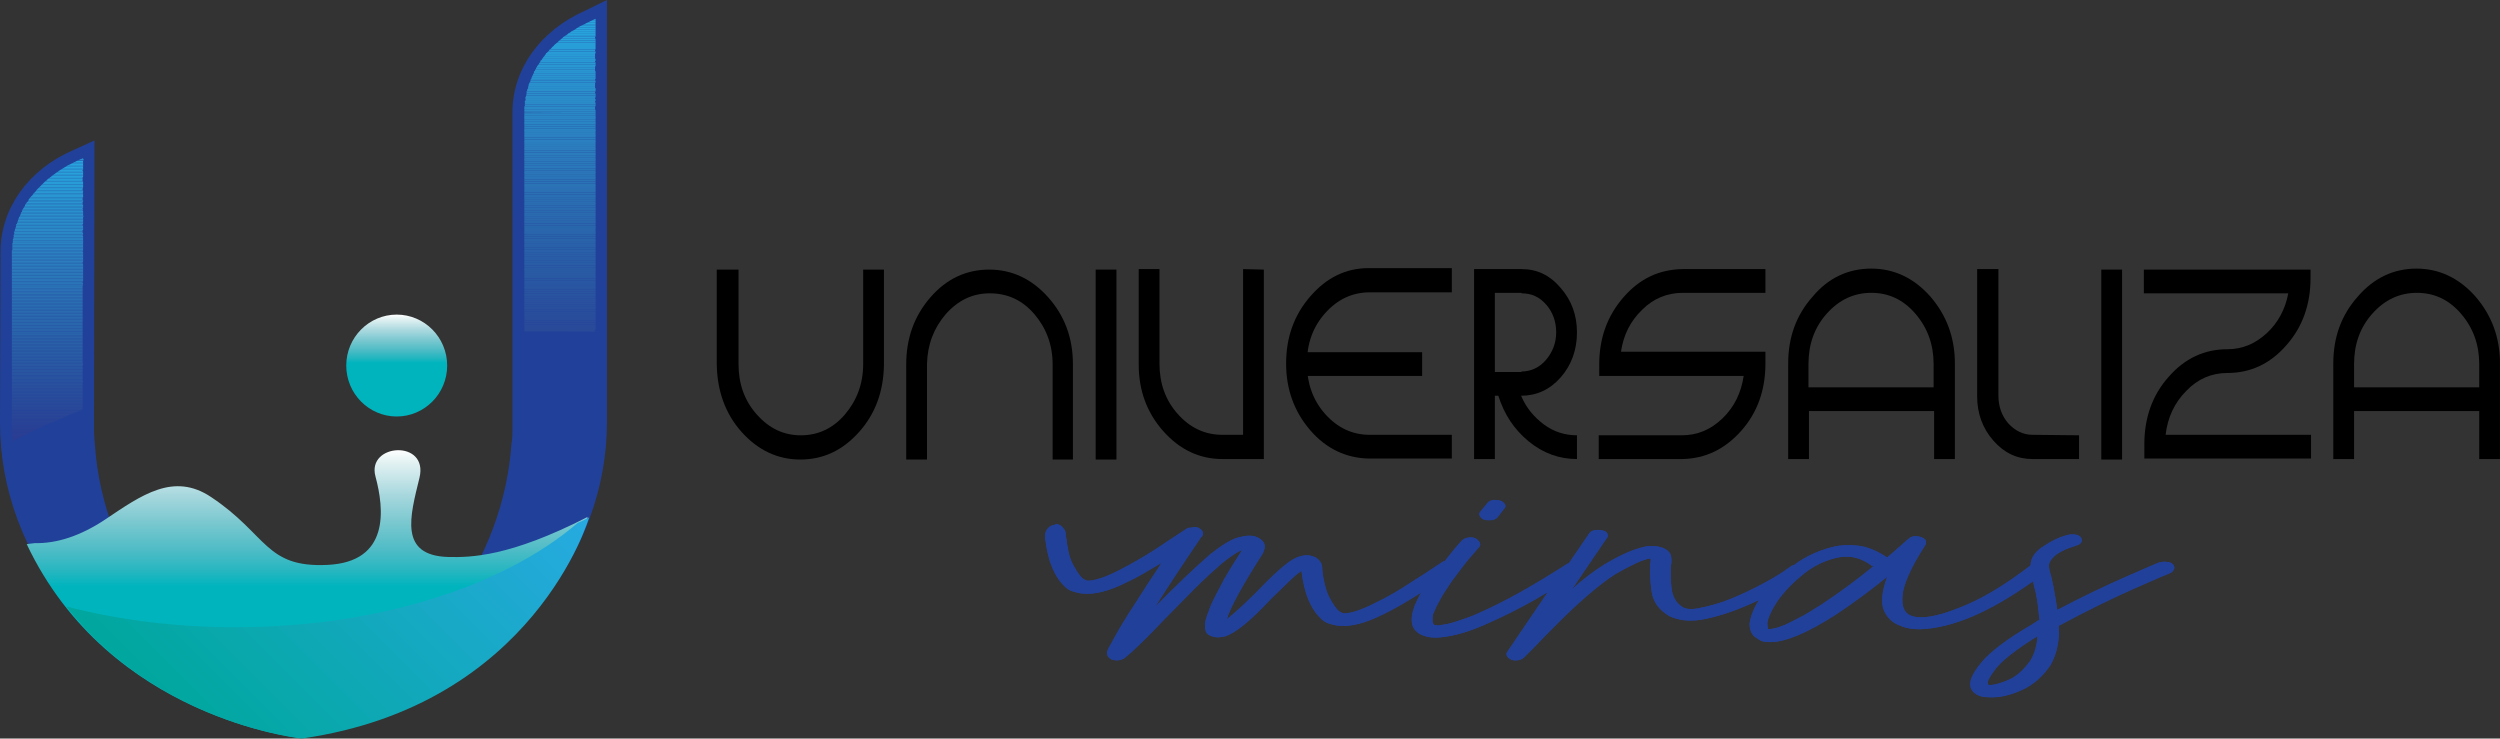 <?xml version="1.0" encoding="utf-8"?>
<!-- Generator: Adobe Illustrator 27.0.1, SVG Export Plug-In . SVG Version: 6.00 Build 0)  -->
<svg version="1.1" id="Layer_1" xmlns="http://www.w3.org/2000/svg" xmlns:xlink="http://www.w3.org/1999/xlink" x="0px" y="0px"
	 viewBox="0 0 505.4 149.3" style="enable-background:new 0 0 505.4 149.3;" xml:space="preserve">
<rect x="0" y="0" width="505.4" height="149.3" fill="#333333" stroke="none"/>
<style type="text/css">
	.st0{fill:#21409A;}
	.st1{fill:#2A3B91;}
	.st2{fill:#2A3C91;}
	.st3{fill:#2A3C92;}
	.st4{fill:#2A3D92;}
	.st5{fill:#2A3E93;}
	.st6{fill:#2A3F93;}
	.st7{fill:#2A4093;}
	.st8{fill:#294094;}
	.st9{fill:#294194;}
	.st10{fill:#294295;}
	.st11{fill:#294395;}
	.st12{fill:#294496;}
	.st13{fill:#294596;}
	.st14{fill:#294597;}
	.st15{fill:#294697;}
	.st16{fill:#294798;}
	.st17{fill:#294898;}
	.st18{fill:#294999;}
	.st19{fill:#294A99;}
	.st20{fill:#294A9A;}
	.st21{fill:#294B9A;}
	.st22{fill:#294C9B;}
	.st23{fill:#294D9B;}
	.st24{fill:#294E9C;}
	.st25{fill:#294F9C;}
	.st26{fill:#294F9D;}
	.st27{fill:#29509D;}
	.st28{fill:#29519E;}
	.st29{fill:#29529E;}
	.st30{fill:#29539F;}
	.st31{fill:#29549F;}
	.st32{fill:#2954A0;}
	.st33{fill:#2955A0;}
	.st34{fill:#2956A1;}
	.st35{fill:#2957A2;}
	.st36{fill:#2958A2;}
	.st37{fill:#2959A3;}
	.st38{fill:#295AA3;}
	.st39{fill:#295AA4;}
	.st40{fill:#295BA4;}
	.st41{fill:#295CA5;}
	.st42{fill:#295DA6;}
	.st43{fill:#295EA6;}
	.st44{fill:#295EA7;}
	.st45{fill:#295FA7;}
	.st46{fill:#2960A8;}
	.st47{fill:#2961A8;}
	.st48{fill:#2961A9;}
	.st49{fill:#2962A9;}
	.st50{fill:#2963AA;}
	.st51{fill:#2964AA;}
	.st52{fill:#2964AB;}
	.st53{fill:#2965AB;}
	.st54{fill:#2965AC;}
	.st55{fill:#2966AC;}
	.st56{fill:#2967AD;}
	.st57{fill:#2A67AD;}
	.st58{fill:#2A68AD;}
	.st59{fill:#2A68AE;}
	.st60{fill:#2A69AE;}
	.st61{fill:#2A69AF;}
	.st62{fill:#2A6AAF;}
	.st63{fill:#2A6BB0;}
	.st64{fill:#2A6CB0;}
	.st65{fill:#2A6CB1;}
	.st66{fill:#2A6DB1;}
	.st67{fill:#2A6DB2;}
	.st68{fill:#2A6EB2;}
	.st69{fill:#2A6FB3;}
	.st70{fill:#2A70B3;}
	.st71{fill:#2A70B4;}
	.st72{fill:#2A71B4;}
	.st73{fill:#2A72B5;}
	.st74{fill:#2A73B5;}
	.st75{fill:#2A73B6;}
	.st76{fill:#2A74B6;}
	.st77{fill:#2A74B7;}
	.st78{fill:#2A75B7;}
	.st79{fill:#2A76B8;}
	.st80{fill:#2A77B8;}
	.st81{fill:#2A77B9;}
	.st82{fill:#2A78B9;}
	.st83{fill:#2A78BA;}
	.st84{fill:#2B79BA;}
	.st85{fill:#2B79BB;}
	.st86{fill:#2B7ABB;}
	.st87{fill:#2B7BBB;}
	.st88{fill:#2B7BBC;}
	.st89{fill:#2B7CBC;}
	.st90{fill:#2B7CBD;}
	.st91{fill:#2B7DBD;}
	.st92{fill:#2B7EBE;}
	.st93{fill:#2B7FBF;}
	.st94{fill:#2B80BF;}
	.st95{fill:#2B80C0;}
	.st96{fill:#2B81C0;}
	.st97{fill:#2B81C1;}
	.st98{fill:#2A82C1;}
	.st99{fill:#2A83C2;}
	.st100{fill:#2A84C3;}
	.st101{fill:#2A85C3;}
	.st102{fill:#2A85C4;}
	.st103{fill:#2A86C4;}
	.st104{fill:#2A87C5;}
	.st105{fill:#2A88C6;}
	.st106{fill:#2A89C6;}
	.st107{fill:#2A89C7;}
	.st108{fill:#2A8AC7;}
	.st109{fill:#2A8AC8;}
	.st110{fill:#2A8BC8;}
	.st111{fill:#2A8CC9;}
	.st112{fill:#2A8DCA;}
	.st113{fill:#2A8ECA;}
	.st114{fill:#2A8ECB;}
	.st115{fill:#2A8FCB;}
	.st116{fill:#2990CC;}
	.st117{fill:#2991CD;}
	.st118{fill:#2992CE;}
	.st119{fill:#2993CE;}
	.st120{fill:#2993CF;}
	.st121{fill:#2994CF;}
	.st122{fill:#2994D0;}
	.st123{fill:#2995D0;}
	.st124{fill:#2996D1;}
	.st125{fill:#2997D2;}
	.st126{fill:#2998D3;}
	.st127{fill:#2899D3;}
	.st128{fill:#2899D4;}
	.st129{fill:#289AD4;}
	.st130{fill:#289BD5;}
	.st131{fill:#289CD6;}
	.st132{fill:#289DD7;}
	.st133{fill:#289ED7;}
	.st134{fill:#289ED8;}
	.st135{fill:#289FD8;}
	.st136{fill:#289FD9;}
	.st137{fill:#28A0D9;}
	.st138{fill:#28A1DA;}
	.st139{fill:#28A2DB;}
	.st140{fill:#28A3DC;}
	.st141{fill:#28A4DC;}
	.st142{fill:#28A4DD;}
	.st143{fill:#28A5DD;}
	.st144{fill:#28A6DE;}
	.st145{fill:#28A7DF;}
	.st146{fill:url(#SVGID_1_);}
	.st147{fill:url(#SVGID_00000058547475030017715570000005066283469543356091_);}
	.st148{fill:url(#SVGID_00000107579604801957441950000009111001639605627555_);}
	.st149{clip-path:url(#SVGID_00000128476488624715546500000009893892256264623787_);fill:#21409A;}
	.st150{clip-path:url(#SVGID_00000129179482207254795130000017324200491357426586_);fill:#21409A;}
</style>
<g>
	<g>
		<g>
			<path class="st0" d="M48,145.7c-13.8-4.5-25.7-12.5-34.3-23.1C4.8,111.7,0,98.8,0,85.5l0.1-34.6c0-8.7,5.6-16.6,14.6-20.5l4.4-2
				l-0.1,58.4c0,1.1,0.1,2.2,0.2,3.3c0.8,11.5,5.1,22.8,12.2,32.7c5.9,8.2,13.8,15.3,23,20.7C52.4,144.2,50.2,145,48,145.7z"/>
			<path class="st0" d="M74.4,145.7c-2.1-0.7-4.2-1.5-6.3-2.4c9.2-5.4,17.1-12.5,23.1-20.8c7.2-9.9,11.4-21.2,12.2-32.8
				c0.2-1,0.2-2.1,0.2-3.2V22.7c0-8.7,5.6-16.5,14.6-20.5l4.5-2.2v85.3c0,13.4-4.8,26.3-13.8,37.3
				C100.3,133.2,88.1,141.4,74.4,145.7z"/>
			<path class="st1" d="M2.5,89.2C2.5,89.2,2.5,89.3,2.5,89.2c0,0.1,0.1,0,0.1,0H2.5z"/>
			<path class="st2" d="M3.2,88.9H2.5c0,0.1,0,0.2,0,0.3h0.1C2.8,89.1,3,89,3.2,88.9z"/>
			<path class="st3" d="M3.8,88.6H2.5c0,0.1,0,0.2,0,0.3h0.7C3.4,88.8,3.6,88.7,3.8,88.6z"/>
			<path class="st4" d="M4.4,88.3H2.4c0,0.1,0,0.2,0,0.3h1.3C4,88.5,4.2,88.4,4.4,88.3z"/>
			<path class="st4" d="M4.9,88H2.4c0,0.1,0,0.2,0,0.3h1.9C4.5,88.2,4.7,88.1,4.9,88z"/>
			<path class="st5" d="M5.5,87.7H2.4c0,0.1,0,0.2,0,0.3h2.5C5.1,87.9,5.3,87.8,5.5,87.7z"/>
			<path class="st5" d="M6.1,87.4H2.4c0,0.1,0,0.2,0,0.3h3.1C5.7,87.6,5.9,87.5,6.1,87.4z"/>
			<path class="st6" d="M6.7,87.1H2.4c0,0.1,0,0.2,0,0.3h3.7C6.3,87.3,6.5,87.2,6.7,87.1z"/>
			<path class="st7" d="M7.3,86.8h-5c0,0.1,0,0.2,0,0.3h4.3C6.9,87,7.1,86.9,7.3,86.8z"/>
			<path class="st8" d="M8,86.5H2.4c0,0.1,0,0.2,0,0.3h5C7.5,86.7,7.8,86.6,8,86.5z"/>
			<path class="st9" d="M8.6,86.2H2.4c0,0.1,0,0.2,0,0.3H8C8.2,86.4,8.4,86.3,8.6,86.2z"/>
			<path class="st9" d="M9.2,85.9H2.4c0,0.1,0,0.2,0,0.3h6.2C8.8,86.1,9,86,9.2,85.9z"/>
			<path class="st10" d="M9.9,85.6H2.3c0,0.1,0,0.2,0,0.3h6.9C9.4,85.8,9.6,85.7,9.9,85.6z"/>
			<path class="st10" d="M10.5,85.4H2.4v0.1c0,0.1,0,0.1,0,0.1h7.5C10.1,85.5,10.3,85.4,10.5,85.4z"/>
			<path class="st11" d="M11.2,85.1H2.4v0.3h8.2C10.8,85.3,11,85.2,11.2,85.1z"/>
			<path class="st12" d="M11.9,84.8H2.4v0.3h8.9C11.4,85,11.7,84.9,11.9,84.8z"/>
			<path class="st12" d="M12.6,84.5H2.4v0.3h9.5C12.1,84.7,12.3,84.6,12.6,84.5z"/>
			<path class="st13" d="M13.3,84.2H2.4v0.3h10.2C12.8,84.4,13,84.3,13.3,84.2z"/>
			<path class="st14" d="M14,83.9H2.4v0.3h10.9C13.5,84.1,13.7,84,14,83.9z"/>
			<path class="st15" d="M14.7,83.6H2.4v0.3H14C14.2,83.8,14.5,83.7,14.7,83.6z"/>
			<path class="st15" d="M15.4,83.3H2.4v0.3h12.3C14.9,83.5,15.2,83.4,15.4,83.3z"/>
			<path class="st16" d="M16.2,83H2.4v0.3h13.1C15.7,83.2,15.9,83.1,16.2,83z"/>
			<path class="st17" d="M16.7,82.7L16.7,82.7L2.4,82.7V83h13.8C16.3,82.9,16.5,82.8,16.7,82.7z"/>
			<polygon class="st17" points="16.7,82.4 2.4,82.4 2.4,82.7 16.7,82.7 			"/>
			<polygon class="st18" points="16.7,82.1 2.4,82.1 2.4,82.4 16.7,82.4 			"/>
			<polygon class="st18" points="16.7,81.8 2.4,81.8 2.4,82.1 16.7,82.1 			"/>
			<polygon class="st19" points="16.7,81.5 2.4,81.5 2.4,81.8 16.7,81.8 			"/>
			<polygon class="st20" points="16.7,81.2 2.4,81.2 2.4,81.5 16.7,81.5 			"/>
			<polygon class="st21" points="16.7,80.9 2.4,80.9 2.4,81.2 16.7,81.2 			"/>
			<polygon class="st21" points="16.7,80.6 2.4,80.6 2.4,80.9 16.7,80.9 			"/>
			<polygon class="st22" points="16.7,80.3 2.4,80.3 2.4,80.6 16.7,80.6 			"/>
			<polygon class="st23" points="16.7,80 2.4,80 2.4,80.3 16.7,80.3 			"/>
			<polygon class="st23" points="16.7,79.7 2.4,79.7 2.4,80 16.7,80 			"/>
			<polygon class="st24" points="16.7,79.4 2.4,79.4 2.4,79.7 16.7,79.7 			"/>
			<polygon class="st24" points="16.7,79.1 2.4,79.1 2.4,79.4 16.7,79.4 			"/>
			<polygon class="st25" points="16.7,78.8 2.4,78.8 2.4,79.1 16.7,79.1 			"/>
			<polygon class="st26" points="16.7,78.5 2.4,78.5 2.4,78.8 16.7,78.8 			"/>
			<polygon class="st27" points="16.7,78.2 2.4,78.2 2.4,78.5 16.7,78.5 			"/>
			<polygon class="st27" points="16.7,77.9 2.4,77.9 2.4,78.2 16.7,78.2 			"/>
			<polygon class="st28" points="16.7,77.6 2.4,77.6 2.4,77.9 16.7,77.9 			"/>
			<polygon class="st28" points="16.7,77.3 2.4,77.3 2.4,77.6 16.7,77.6 			"/>
			<rect x="2.4" y="77" class="st29" width="14.4" height="0.3"/>
			<polygon class="st30" points="16.7,76.7 2.4,76.7 2.4,77 16.7,77 			"/>
			<polygon class="st30" points="16.7,76.4 2.4,76.4 2.4,76.7 16.7,76.7 			"/>
			<polygon class="st31" points="16.7,76.2 2.4,76.2 2.4,76.4 16.7,76.4 			"/>
			<polygon class="st32" points="16.7,75.9 2.4,75.9 2.4,76.2 16.7,76.2 			"/>
			<polygon class="st33" points="16.7,75.6 2.4,75.6 2.4,75.9 16.7,75.9 			"/>
			<polygon class="st33" points="16.7,75.3 2.4,75.3 2.4,75.6 16.7,75.6 			"/>
			<polygon class="st34" points="16.7,75 2.4,75 2.4,75.3 16.7,75.3 			"/>
			<polygon class="st34" points="16.7,74.7 2.4,74.7 2.4,75 16.7,75 			"/>
			<polygon class="st35" points="16.7,74.4 2.4,74.4 2.4,74.7 16.7,74.7 			"/>
			<polygon class="st35" points="16.7,74.1 2.4,74.1 2.4,74.4 16.7,74.4 			"/>
			<polygon class="st36" points="16.7,73.8 2.4,73.8 2.4,74.1 16.7,74.1 			"/>
			<rect x="2.4" y="73.5" class="st37" width="14.4" height="0.3"/>
			<polygon class="st37" points="16.7,73.2 2.4,73.2 2.4,73.5 16.7,73.5 			"/>
			<polygon class="st38" points="16.7,72.9 2.4,72.9 2.4,73.2 16.7,73.2 			"/>
			<polygon class="st39" points="16.7,72.6 2.4,72.6 2.4,72.9 16.7,72.9 			"/>
			<polygon class="st40" points="16.7,72.3 2.4,72.3 2.4,72.6 16.7,72.6 			"/>
			<polygon class="st40" points="16.7,72 2.4,72 2.4,72.3 16.7,72.3 			"/>
			<polygon class="st41" points="16.7,71.7 2.4,71.7 2.4,72 16.7,72 			"/>
			<polygon class="st41" points="16.7,71.4 2.4,71.4 2.4,71.7 16.7,71.7 			"/>
			<polygon class="st42" points="16.7,71.1 2.4,71.1 2.4,71.4 16.7,71.4 			"/>
			<polygon class="st42" points="16.7,70.8 2.4,70.8 2.4,71.1 16.7,71.1 			"/>
			<polygon class="st43" points="16.7,70.5 2.4,70.5 2.4,70.8 16.7,70.8 			"/>
			<polygon class="st44" points="16.7,70.2 2.4,70.2 2.4,70.5 16.7,70.5 			"/>
			<polygon class="st45" points="16.7,69.9 2.4,69.9 2.4,70.2 16.7,70.2 			"/>
			<polygon class="st45" points="16.7,69.6 2.4,69.6 2.4,69.9 16.7,69.9 			"/>
			<polygon class="st46" points="16.7,69.3 2.4,69.3 2.4,69.6 16.7,69.6 			"/>
			<polygon class="st46" points="16.7,69 2.4,69 2.4,69.3 16.7,69.3 			"/>
			<polygon class="st47" points="16.7,68.7 2.4,68.7 2.4,69 16.7,69 			"/>
			<polygon class="st48" points="16.7,68.4 2.4,68.4 2.4,68.7 16.7,68.7 			"/>
			<polygon class="st49" points="16.7,68.1 2.4,68.1 2.4,68.4 16.7,68.4 			"/>
			<polygon class="st49" points="16.7,67.8 2.4,67.8 2.4,68.1 16.7,68.1 			"/>
			<polygon class="st50" points="16.7,67.5 2.4,67.5 2.4,67.8 16.7,67.8 			"/>
			<polygon class="st50" points="16.7,67.2 2.4,67.2 2.4,67.5 16.7,67.5 			"/>
			<rect x="2.4" y="67" class="st51" width="14.3" height="0.3"/>
			<polygon class="st52" points="16.7,66.7 2.4,66.7 2.4,67 16.7,67 			"/>
			<polygon class="st53" points="16.7,66.4 2.4,66.4 2.4,66.7 16.7,66.7 			"/>
			<polygon class="st54" points="16.7,66.1 2.4,66.1 2.4,66.4 16.7,66.4 			"/>
			<polygon class="st55" points="16.7,65.8 2.4,65.8 2.4,66.1 16.7,66.1 			"/>
			<polygon class="st55" points="16.7,65.5 2.4,65.5 2.4,65.8 16.7,65.8 			"/>
			<polygon class="st56" points="16.7,65.2 2.4,65.2 2.4,65.5 16.7,65.5 			"/>
			<polygon class="st57" points="16.7,64.9 2.4,64.9 2.4,65.2 16.7,65.2 			"/>
			<polygon class="st58" points="16.7,64.6 2.4,64.6 2.4,64.9 16.7,64.9 			"/>
			<polygon class="st59" points="16.7,64.3 2.4,64.3 2.4,64.6 16.7,64.6 			"/>
			<polygon class="st60" points="16.7,64 2.4,64 2.4,64.3 16.7,64.3 			"/>
			<polygon class="st61" points="16.7,63.7 2.4,63.7 2.4,64 16.7,64 			"/>
			<rect x="2.4" y="63.4" class="st62" width="14.3" height="0.3"/>
			<polygon class="st62" points="16.7,63.1 2.4,63.1 2.4,63.4 16.7,63.4 			"/>
			<polygon class="st63" points="16.7,62.8 2.4,62.8 2.4,63.1 16.7,63.1 			"/>
			<polygon class="st63" points="16.7,62.5 2.4,62.5 2.4,62.8 16.7,62.8 			"/>
			<polygon class="st64" points="16.7,62.2 2.4,62.2 2.4,62.5 16.7,62.5 			"/>
			<polygon class="st65" points="16.7,61.9 2.4,61.9 2.4,62.2 16.7,62.2 			"/>
			<polygon class="st66" points="16.7,61.6 2.4,61.6 2.4,61.9 16.7,61.9 			"/>
			<polygon class="st67" points="16.7,61.3 2.4,61.3 2.4,61.6 16.7,61.6 			"/>
			<polygon class="st68" points="16.7,61 2.4,61 2.4,61.3 16.7,61.3 			"/>
			<polygon class="st68" points="16.7,60.7 2.4,60.7 2.4,61 16.7,61 			"/>
			<polygon class="st69" points="16.7,60.4 2.4,60.4 2.4,60.7 16.7,60.7 			"/>
			<polygon class="st69" points="16.7,60.1 2.4,60.1 2.4,60.4 16.7,60.4 			"/>
			<polygon class="st70" points="16.7,59.8 2.4,59.8 2.4,60.1 16.7,60.1 			"/>
			<polygon class="st71" points="16.7,59.5 2.4,59.5 2.4,59.8 16.7,59.8 			"/>
			<polygon class="st72" points="16.7,59.2 2.4,59.2 2.4,59.5 16.7,59.5 			"/>
			<polygon class="st73" points="16.7,58.9 2.4,58.9 2.4,59.2 16.7,59.2 			"/>
			<polygon class="st73" points="16.7,58.6 2.4,58.6 2.4,58.9 16.7,58.9 			"/>
			<polygon class="st74" points="16.7,58.3 2.4,58.3 2.4,58.6 16.7,58.6 			"/>
			<polygon class="st75" points="16.7,58 2.4,58 2.4,58.3 16.7,58.3 			"/>
			<polygon class="st76" points="16.7,57.8 2.4,57.8 2.4,58 16.7,58 			"/>
			<polygon class="st77" points="16.8,57.5 2.4,57.5 2.4,57.8 16.7,57.8 			"/>
			<polygon class="st78" points="16.8,57.2 2.4,57.2 2.4,57.5 16.8,57.5 			"/>
			<rect x="2.4" y="56.9" class="st78" width="14.3" height="0.3"/>
			<polygon class="st79" points="16.8,56.6 2.4,56.6 2.4,56.9 16.8,56.9 			"/>
			<polygon class="st79" points="16.8,56.3 2.4,56.3 2.4,56.6 16.8,56.6 			"/>
			<polygon class="st80" points="16.8,56 2.4,56 2.4,56.3 16.8,56.3 			"/>
			<polygon class="st81" points="16.8,55.7 2.4,55.7 2.4,56 16.8,56 			"/>
			<polygon class="st82" points="16.8,55.4 2.4,55.4 2.4,55.7 16.8,55.7 			"/>
			<polygon class="st83" points="16.8,55.1 2.4,55.1 2.4,55.4 16.8,55.4 			"/>
			<polygon class="st84" points="16.8,54.8 2.4,54.8 2.4,55.1 16.8,55.1 			"/>
			<polygon class="st85" points="16.8,54.5 2.4,54.5 2.4,54.8 16.8,54.8 			"/>
			<polygon class="st86" points="16.8,54.2 2.4,54.2 2.4,54.5 16.8,54.5 			"/>
			<polygon class="st87" points="16.8,53.9 2.4,53.9 2.4,54.2 16.8,54.2 			"/>
			<polygon class="st88" points="16.8,53.6 2.4,53.6 2.4,53.9 16.8,53.9 			"/>
			<polygon class="st89" points="16.8,53.3 2.4,53.3 2.4,53.6 16.8,53.6 			"/>
			<rect x="2.4" y="53" class="st90" width="14.3" height="0.3"/>
			<polygon class="st91" points="16.8,52.7 2.4,52.7 2.4,53 16.8,53 			"/>
			<polygon class="st91" points="16.8,52.4 2.4,52.4 2.4,52.7 16.8,52.7 			"/>
			<polygon class="st92" points="16.8,52.1 2.4,52.1 2.4,52.4 16.8,52.4 			"/>
			<polygon class="st92" points="16.8,51.8 2.4,51.8 2.4,52.1 16.8,52.1 			"/>
			<polygon class="st93" points="16.8,51.5 2.4,51.5 2.4,51.8 16.8,51.8 			"/>
			<polygon class="st94" points="16.8,51.2 2.4,51.2 2.4,51.5 16.8,51.5 			"/>
			<polygon class="st95" points="16.8,50.9 2.4,50.9 2.4,51.2 16.8,51.2 			"/>
			<path class="st96" d="M16.8,50.6H2.4c0,0.1,0,0.2,0,0.2v0.1h14.3L16.8,50.6z"/>
			<path class="st97" d="M16.8,50.3H2.5c0,0.1,0,0.2,0,0.3h14.3L16.8,50.3z"/>
			<path class="st98" d="M16.8,50H2.5c0,0.1,0,0.2,0,0.3h14.3V50z"/>
			<path class="st98" d="M16.8,49.7H2.5c0,0.1,0,0.2,0,0.3h14.3V49.7z"/>
			<path class="st99" d="M16.8,49.4H2.5c0,0.1,0,0.2,0,0.3h14.3L16.8,49.4z"/>
			<path class="st99" d="M16.8,49.1H2.5c0,0.1,0,0.2,0,0.3h14.3L16.8,49.1z"/>
			<path class="st100" d="M16.8,48.8H2.6c0,0.1,0,0.2,0,0.3h14.2L16.8,48.8z"/>
			<path class="st101" d="M16.8,48.6H2.6c0,0.1,0,0.2,0,0.3h14.2L16.8,48.6z"/>
			<path class="st102" d="M16.8,48.3H2.6c0,0.1,0,0.2,0,0.3h14.2L16.8,48.3z"/>
			<path class="st103" d="M16.8,48H2.7c0,0.1,0,0.2,0,0.3h14.1V48z"/>
			<path class="st103" d="M16.8,47.7h-14c0,0.1,0,0.2-0.1,0.3h14.1V47.7z"/>
			<path class="st104" d="M16.8,47.4h-14c0,0.1,0,0.2-0.1,0.3h14L16.8,47.4z"/>
			<path class="st104" d="M16.8,47.1H2.9c0,0.1,0,0.2-0.1,0.3h14V47.1z"/>
			<path class="st105" d="M16.8,46.8H2.9c0,0.1,0,0.2-0.1,0.3h13.9V46.8z"/>
			<path class="st106" d="M16.8,46.5H3c0,0.1,0,0.2-0.1,0.3h13.8V46.5z"/>
			<path class="st107" d="M16.8,46.2H3.1c0,0.1-0.1,0.2-0.1,0.3h13.8V46.2z"/>
			<path class="st108" d="M16.8,45.9H3.2c0,0.1-0.1,0.2-0.1,0.3h13.7L16.8,45.9z"/>
			<path class="st109" d="M16.8,45.6H3.3c0,0.1-0.1,0.2-0.1,0.3h13.6V45.6z"/>
			<path class="st110" d="M16.8,45.3H3.3c0,0.1-0.1,0.2-0.1,0.3h13.5V45.3z"/>
			<path class="st111" d="M16.8,45H3.5c0,0.1-0.1,0.2-0.1,0.3h13.4V45z"/>
			<path class="st111" d="M16.8,44.7H3.6c0,0.1-0.1,0.2-0.1,0.3h13.3V44.7z"/>
			<path class="st112" d="M16.8,44.4H3.7c0,0.1-0.1,0.2-0.1,0.3h13.2V44.4z"/>
			<path class="st112" d="M16.8,44.1h-13c0,0.1-0.1,0.2-0.1,0.3h13.1V44.1z"/>
			<path class="st113" d="M16.8,43.8H3.9c0,0.1-0.1,0.2-0.1,0.3h13L16.8,43.8z"/>
			<path class="st114" d="M16.8,43.5H4.1c0,0.1-0.1,0.2-0.1,0.3h12.9L16.8,43.5z"/>
			<path class="st115" d="M16.8,43.2H4.2c0,0.1-0.1,0.2-0.1,0.3h12.7L16.8,43.2z"/>
			<path class="st116" d="M16.8,42.9H4.3c0,0.1-0.1,0.2-0.1,0.3h12.6L16.8,42.9z"/>
			<path class="st116" d="M16.8,42.6H4.5c0,0.1-0.1,0.2-0.1,0.3h12.4L16.8,42.6z"/>
			<path class="st117" d="M16.8,42.3H4.6c0,0.1-0.1,0.2-0.2,0.3h12.3L16.8,42.3z"/>
			<path class="st117" d="M16.8,42h-12c-0.1,0.1-0.1,0.2-0.2,0.3h12.1V42z"/>
			<path class="st118" d="M16.8,41.7H5c-0.1,0.1-0.1,0.2-0.2,0.3h12V41.7z"/>
			<path class="st119" d="M16.8,41.4H5.1C5.1,41.5,5,41.6,5,41.7h11.8V41.4z"/>
			<path class="st120" d="M16.8,41.1H5.3c-0.1,0.1-0.1,0.2-0.2,0.3h11.6V41.1z"/>
			<path class="st121" d="M16.8,40.8H5.5c-0.1,0.1-0.1,0.2-0.2,0.3h11.4V40.8z"/>
			<path class="st122" d="M16.8,40.5h-11c-0.1,0.1-0.1,0.2-0.2,0.3h11.2V40.5z"/>
			<path class="st123" d="M16.8,40.2H5.9c-0.1,0.1-0.1,0.2-0.2,0.3h11V40.2z"/>
			<path class="st124" d="M16.8,39.9H6.1C6.1,40,6,40.1,5.9,40.2h10.8V39.9z"/>
			<path class="st124" d="M16.8,39.6H6.4c-0.1,0.1-0.2,0.2-0.2,0.3h10.6V39.6z"/>
			<path class="st125" d="M16.8,39.4H6.6c-0.1,0.1-0.1,0.2-0.2,0.3h10.4V39.4z"/>
			<path class="st125" d="M16.8,39.1H6.8c-0.1,0.1-0.1,0.2-0.2,0.3h10.2V39.1z"/>
			<path class="st126" d="M16.8,38.8H7.1C7,38.9,6.9,39,6.8,39.1h9.9L16.8,38.8z"/>
			<path class="st127" d="M16.8,38.5H7.4c-0.1,0.1-0.2,0.2-0.3,0.3h9.7V38.5z"/>
			<path class="st128" d="M16.8,38.2H7.6c-0.1,0.1-0.2,0.2-0.3,0.3h9.4V38.2z"/>
			<path class="st129" d="M16.8,37.9H7.9c-0.1,0.1-0.2,0.2-0.3,0.3h9.1L16.8,37.9z"/>
			<path class="st130" d="M16.8,37.6H8.2c-0.1,0.1-0.2,0.2-0.3,0.3h8.9L16.8,37.6z"/>
			<path class="st130" d="M16.8,37.3H8.5c-0.1,0.1-0.2,0.2-0.3,0.3h8.6L16.8,37.3z"/>
			<path class="st131" d="M16.8,37h-8c-0.1,0.1-0.2,0.2-0.3,0.3h8.3V37z"/>
			<path class="st131" d="M16.8,36.7H9.1C9,36.8,8.9,36.9,8.8,37h8V36.7z"/>
			<path class="st132" d="M16.8,36.4H9.5c-0.1,0.1-0.2,0.2-0.4,0.3h7.6V36.4z"/>
			<path class="st133" d="M16.8,36.1H9.8c-0.1,0.1-0.2,0.2-0.4,0.3h7.3V36.1z"/>
			<path class="st134" d="M16.8,35.8h-6.6c-0.1,0.1-0.2,0.2-0.4,0.3h6.9V35.8z"/>
			<path class="st135" d="M16.8,35.5h-6.2c-0.1,0.1-0.3,0.2-0.4,0.3h6.6V35.5z"/>
			<path class="st136" d="M16.8,35.2H11c-0.1,0.1-0.3,0.2-0.4,0.3h6.2V35.2z"/>
			<path class="st137" d="M16.8,34.9h-5.4c-0.1,0.1-0.3,0.2-0.4,0.3h5.8V34.9z"/>
			<path class="st138" d="M16.8,34.6h-4.9c-0.2,0.1-0.3,0.2-0.5,0.3h5.4L16.8,34.6z"/>
			<path class="st138" d="M16.8,34.3h-4.5c-0.2,0.1-0.3,0.2-0.5,0.3h4.9V34.3z"/>
			<path class="st139" d="M16.8,34h-4c-0.2,0.1-0.3,0.2-0.5,0.3h4.5V34z"/>
			<path class="st139" d="M16.8,33.7h-3.5c-0.2,0.1-0.4,0.2-0.5,0.3h4V33.7z"/>
			<path class="st140" d="M16.8,33.4h-3c-0.2,0.1-0.4,0.2-0.5,0.3h3.5V33.4z"/>
			<path class="st141" d="M16.8,33.1h-2.4c-0.2,0.1-0.4,0.2-0.6,0.3h3V33.1z"/>
			<path class="st142" d="M16.8,32.8H15c-0.2,0.1-0.4,0.2-0.6,0.3h2.4V32.8z"/>
			<path class="st143" d="M16.8,32.5h-1.2c-0.2,0.1-0.4,0.2-0.6,0.3h1.8V32.5z"/>
			<path class="st144" d="M16.8,32.2h-0.5l-0.5,0.2c0,0-0.1,0-0.1,0h1.2V32.2z"/>
			<polygon class="st144" points="16.8,32 16.3,32.2 16.8,32.2 			"/>
			<path class="st17" d="M106,67.1c2.1,0,4.2-0.1,6.2-0.1L106,67.1C106,67,106,67.1,106,67.1z"/>
			<path class="st17" d="M120.4,67.1V67h-7.8C115,67,117.7,67.1,120.4,67.1z"/>
			<path class="st18" d="M106,67h6.2c0.1,0,0.1,0,0.1,0c0,0,0.1,0,0.1,0h7.8v-0.4H106C106,66.7,106,67,106,67z"/>
			<rect x="106" y="66.3" class="st18" width="14.4" height="0.4"/>
			<rect x="106" y="65.9" class="st19" width="14.4" height="0.4"/>
			<rect x="106" y="65.6" class="st20" width="14.4" height="0.4"/>
			<rect x="106" y="65.2" class="st21" width="14.4" height="0.4"/>
			<rect x="106" y="64.8" class="st21" width="14.4" height="0.4"/>
			<rect x="106" y="64.4" class="st22" width="14.4" height="0.4"/>
			<rect x="106" y="64.1" class="st23" width="14.4" height="0.4"/>
			<rect x="106" y="63.7" class="st23" width="14.4" height="0.4"/>
			<rect x="106" y="63.3" class="st24" width="14.4" height="0.4"/>
			<rect x="106" y="63" class="st24" width="14.4" height="0.4"/>
			<rect x="106" y="62.6" class="st25" width="14.4" height="0.4"/>
			<rect x="106" y="62.2" class="st26" width="14.4" height="0.4"/>
			<rect x="106" y="61.9" class="st27" width="14.4" height="0.4"/>
			<rect x="106" y="61.5" class="st27" width="14.4" height="0.4"/>
			<rect x="106" y="61.1" class="st28" width="14.4" height="0.4"/>
			<rect x="106" y="60.7" class="st28" width="14.4" height="0.4"/>
			<rect x="106" y="60.4" class="st29" width="14.4" height="0.4"/>
			<rect x="106" y="60" class="st30" width="14.4" height="0.4"/>
			<rect x="106" y="59.6" class="st30" width="14.4" height="0.4"/>
			<rect x="106" y="59.3" class="st31" width="14.4" height="0.4"/>
			<rect x="106" y="58.9" class="st32" width="14.4" height="0.4"/>
			<rect x="106" y="58.5" class="st33" width="14.4" height="0.4"/>
			<rect x="106" y="58.1" class="st33" width="14.4" height="0.4"/>
			<rect x="106" y="57.8" class="st34" width="14.4" height="0.4"/>
			<rect x="106" y="57.4" class="st34" width="14.4" height="0.4"/>
			<rect x="106" y="57" class="st35" width="14.4" height="0.4"/>
			<rect x="106" y="56.7" class="st35" width="14.4" height="0.4"/>
			<rect x="106" y="56.3" class="st36" width="14.4" height="0.4"/>
			<rect x="106" y="55.9" class="st37" width="14.4" height="0.4"/>
			<rect x="106" y="55.6" class="st37" width="14.4" height="0.4"/>
			<rect x="106" y="55.2" class="st38" width="14.4" height="0.4"/>
			<rect x="106" y="54.8" class="st39" width="14.4" height="0.4"/>
			<rect x="106" y="54.4" class="st40" width="14.4" height="0.4"/>
			<rect x="106" y="54.1" class="st40" width="14.4" height="0.4"/>
			<rect x="106" y="53.7" class="st41" width="14.4" height="0.4"/>
			<rect x="106" y="53.3" class="st41" width="14.4" height="0.4"/>
			<rect x="106" y="53" class="st42" width="14.4" height="0.4"/>
			<rect x="106" y="52.6" class="st42" width="14.4" height="0.4"/>
			<rect x="106" y="52.2" class="st43" width="14.4" height="0.4"/>
			<rect x="106" y="51.9" class="st44" width="14.4" height="0.4"/>
			<rect x="106" y="51.5" class="st45" width="14.4" height="0.4"/>
			<rect x="106" y="51.1" class="st45" width="14.4" height="0.4"/>
			<rect x="106" y="50.7" class="st46" width="14.4" height="0.4"/>
			<rect x="106" y="50.4" class="st46" width="14.4" height="0.4"/>
			<rect x="106" y="50" class="st47" width="14.4" height="0.4"/>
			<rect x="106" y="49.6" class="st48" width="14.4" height="0.4"/>
			<rect x="106" y="49.3" class="st49" width="14.4" height="0.4"/>
			<rect x="106" y="48.9" class="st49" width="14.4" height="0.4"/>
			<rect x="106" y="48.5" class="st50" width="14.4" height="0.4"/>
			<rect x="106" y="48.2" class="st50" width="14.4" height="0.4"/>
			<rect x="106" y="47.8" class="st51" width="14.4" height="0.4"/>
			<rect x="106" y="47.4" class="st52" width="14.4" height="0.4"/>
			<rect x="106" y="47" class="st53" width="14.4" height="0.4"/>
			<rect x="106" y="46.7" class="st54" width="14.4" height="0.4"/>
			<rect x="106" y="46.3" class="st55" width="14.4" height="0.4"/>
			<rect x="106" y="45.9" class="st55" width="14.4" height="0.4"/>
			<rect x="106" y="45.6" class="st56" width="14.4" height="0.4"/>
			<rect x="106" y="45.2" class="st57" width="14.4" height="0.4"/>
			<rect x="106" y="44.8" class="st58" width="14.4" height="0.4"/>
			<rect x="106" y="44.5" class="st59" width="14.4" height="0.4"/>
			<rect x="106" y="44.1" class="st60" width="14.4" height="0.4"/>
			<rect x="106" y="43.7" class="st61" width="14.4" height="0.4"/>
			<rect x="106" y="43.3" class="st62" width="14.4" height="0.4"/>
			<rect x="106" y="43" class="st62" width="14.4" height="0.4"/>
			<rect x="106" y="42.6" class="st63" width="14.4" height="0.4"/>
			<rect x="106" y="42.2" class="st63" width="14.4" height="0.4"/>
			<rect x="106" y="41.9" class="st64" width="14.4" height="0.4"/>
			<rect x="106" y="41.5" class="st65" width="14.4" height="0.4"/>
			<rect x="106" y="41.1" class="st66" width="14.4" height="0.4"/>
			<rect x="106" y="40.8" class="st67" width="14.4" height="0.4"/>
			<rect x="106" y="40.4" class="st68" width="14.4" height="0.4"/>
			<rect x="106" y="40" class="st68" width="14.4" height="0.4"/>
			<rect x="106" y="39.6" class="st69" width="14.4" height="0.4"/>
			<rect x="106" y="39.3" class="st69" width="14.4" height="0.4"/>
			<rect x="106" y="38.9" class="st70" width="14.4" height="0.4"/>
			<rect x="106" y="38.5" class="st71" width="14.4" height="0.4"/>
			<rect x="106" y="38.2" class="st72" width="14.4" height="0.4"/>
			<rect x="106" y="37.8" class="st73" width="14.4" height="0.4"/>
			<rect x="106" y="37.4" class="st73" width="14.4" height="0.4"/>
			<rect x="106" y="37.1" class="st74" width="14.4" height="0.4"/>
			<rect x="106" y="36.7" class="st75" width="14.4" height="0.4"/>
			<rect x="106" y="36.3" class="st76" width="14.4" height="0.4"/>
			<rect x="106" y="35.9" class="st77" width="14.4" height="0.4"/>
			<rect x="106" y="35.6" class="st78" width="14.4" height="0.4"/>
			<rect x="106" y="35.2" class="st78" width="14.4" height="0.4"/>
			<rect x="106" y="34.8" class="st79" width="14.4" height="0.4"/>
			<rect x="106" y="34.5" class="st79" width="14.4" height="0.4"/>
			<rect x="106" y="34.1" class="st80" width="14.4" height="0.4"/>
			<rect x="106" y="33.7" class="st81" width="14.4" height="0.4"/>
			<rect x="106" y="33.4" class="st82" width="14.4" height="0.4"/>
			<rect x="106" y="33" class="st83" width="14.4" height="0.4"/>
			<rect x="106" y="32.6" class="st84" width="14.4" height="0.4"/>
			<rect x="106" y="32.2" class="st85" width="14.4" height="0.4"/>
			<rect x="106" y="31.9" class="st86" width="14.4" height="0.4"/>
			<rect x="106" y="31.5" class="st87" width="14.4" height="0.4"/>
			<rect x="106" y="31.1" class="st88" width="14.4" height="0.4"/>
			<rect x="106" y="30.8" class="st89" width="14.4" height="0.4"/>
			<rect x="106" y="30.4" class="st90" width="14.4" height="0.4"/>
			<rect x="106" y="30" class="st91" width="14.4" height="0.4"/>
			<rect x="106" y="29.7" class="st91" width="14.4" height="0.4"/>
			<rect x="106" y="29.3" class="st92" width="14.4" height="0.4"/>
			<rect x="106" y="28.9" class="st92" width="14.4" height="0.4"/>
			<rect x="106" y="28.5" class="st93" width="14.4" height="0.4"/>
			<rect x="106" y="28.2" class="st94" width="14.4" height="0.4"/>
			<rect x="106" y="27.8" class="st95" width="14.4" height="0.4"/>
			<rect x="106" y="27.4" class="st96" width="14.4" height="0.4"/>
			<rect x="106" y="27.1" class="st97" width="14.4" height="0.4"/>
			<rect x="106" y="26.7" class="st98" width="14.4" height="0.4"/>
			<rect x="106" y="26.3" class="st98" width="14.4" height="0.4"/>
			<rect x="106" y="26" class="st99" width="14.4" height="0.4"/>
			<rect x="106" y="25.6" class="st99" width="14.4" height="0.4"/>
			<rect x="106" y="25.2" class="st100" width="14.4" height="0.4"/>
			<rect x="106" y="24.8" class="st101" width="14.4" height="0.4"/>
			<rect x="106" y="24.5" class="st102" width="14.4" height="0.4"/>
			<rect x="106" y="24.1" class="st103" width="14.4" height="0.4"/>
			<rect x="106" y="23.7" class="st103" width="14.4" height="0.4"/>
			<rect x="106" y="23.4" class="st104" width="14.4" height="0.4"/>
			<rect x="106" y="23" class="st104" width="14.4" height="0.4"/>
			<path class="st105" d="M106,22.7V23h14.4v-0.4L106,22.7C106,22.7,106,22.7,106,22.7z"/>
			<path class="st106" d="M106,22.6h14.4v-0.4H106C106,22.4,106,22.5,106,22.6z"/>
			<path class="st107" d="M106,22.2h14.3v-0.4H106C106,22,106,22.1,106,22.2z"/>
			<path class="st108" d="M106,21.9h14.3v-0.4h-14.3C106,21.6,106,21.8,106,21.9z"/>
			<path class="st109" d="M106.1,21.5h14.3v-0.4h-14.3C106.1,21.3,106.1,21.4,106.1,21.5z"/>
			<path class="st110" d="M106.1,21.1h14.3v-0.4h-14.2C106.1,20.9,106.1,21,106.1,21.1z"/>
			<path class="st111" d="M106.1,20.8h14.2v-0.4h-14.2C106.1,20.5,106.1,20.6,106.1,20.8z"/>
			<path class="st111" d="M106.2,20.4h14.2V20h-14.1C106.2,20.2,106.2,20.3,106.2,20.4z"/>
			<path class="st112" d="M106.2,20h14.1v-0.4h-14.1C106.3,19.8,106.2,19.9,106.2,20z"/>
			<path class="st112" d="M106.3,19.7h14.1v-0.4h-14C106.3,19.4,106.3,19.5,106.3,19.7z"/>
			<path class="st113" d="M106.4,19.3h14v-0.4h-13.9C106.4,19,106.4,19.2,106.4,19.3z"/>
			<path class="st114" d="M106.4,18.9h13.9v-0.4h-13.9C106.5,18.7,106.5,18.8,106.4,18.9z"/>
			<path class="st115" d="M106.5,18.5h13.9v-0.4h-13.8C106.6,18.3,106.5,18.4,106.5,18.5z"/>
			<path class="st116" d="M106.6,18.2h13.8v-0.4h-13.6C106.7,17.9,106.6,18.1,106.6,18.2z"/>
			<path class="st116" d="M106.7,17.8h13.6v-0.4h-13.5C106.8,17.6,106.8,17.7,106.7,17.8z"/>
			<path class="st117" d="M106.8,17.4h13.5v-0.4h-13.4C106.9,17.2,106.9,17.3,106.8,17.4z"/>
			<path class="st117" d="M106.9,17.1h13.4v-0.4h-13.3C107,16.8,107,16.9,106.9,17.1z"/>
			<path class="st118" d="M107.1,16.7h13.3v-0.4h-13.1C107.2,16.5,107.1,16.6,107.1,16.7z"/>
			<path class="st119" d="M107.2,16.3h13.1V16h-13C107.3,16.1,107.3,16.2,107.2,16.3z"/>
			<path class="st120" d="M107.4,16h13v-0.4h-12.9C107.5,15.7,107.4,15.8,107.4,16z"/>
			<path class="st121" d="M107.5,15.6h12.9v-0.4h-12.7C107.6,15.3,107.6,15.5,107.5,15.6z"/>
			<path class="st122" d="M107.7,15.2h12.7v-0.4h-12.5C107.8,15,107.7,15.1,107.7,15.2z"/>
			<path class="st123" d="M107.9,14.8h12.5v-0.4H108C108,14.6,107.9,14.7,107.9,14.8z"/>
			<path class="st124" d="M108,14.5h12.3v-0.4h-12.1C108.2,14.2,108.1,14.4,108,14.5z"/>
			<path class="st124" d="M108.2,14.1h12.1v-0.4h-11.9C108.4,13.9,108.3,14,108.2,14.1z"/>
			<path class="st125" d="M108.4,13.7h11.9v-0.4h-11.7C108.6,13.5,108.5,13.6,108.4,13.7z"/>
			<path class="st125" d="M108.7,13.4h11.7V13h-11.5C108.8,13.1,108.7,13.2,108.7,13.4z"/>
			<path class="st126" d="M108.9,13h11.5v-0.4h-11.2C109,12.7,109,12.9,108.9,13z"/>
			<path class="st127" d="M109.1,12.6h11.2v-0.4h-11C109.3,12.4,109.2,12.5,109.1,12.6z"/>
			<path class="st128" d="M109.4,12.3h11v-0.4h-10.7C109.5,12,109.5,12.1,109.4,12.3z"/>
			<path class="st129" d="M109.6,11.9h10.7v-0.4h-10.4C109.8,11.6,109.7,11.8,109.6,11.9z"/>
			<path class="st130" d="M109.9,11.5h10.4v-0.4h-10.1C110.1,11.3,110,11.4,109.9,11.5z"/>
			<path class="st130" d="M110.2,11.1h10.1v-0.4h-9.9C110.4,10.9,110.3,11,110.2,11.1z"/>
			<path class="st131" d="M110.5,10.8h9.9v-0.4h-9.5C110.7,10.5,110.6,10.6,110.5,10.8z"/>
			<path class="st131" d="M110.8,10.4h9.5V10h-9.2C111.1,10.2,110.9,10.3,110.8,10.4z"/>
			<path class="st132" d="M111.2,10h9.2V9.7h-8.9C111.4,9.8,111.3,9.9,111.2,10z"/>
			<path class="st133" d="M111.5,9.7h8.9V9.3h-8.5C111.8,9.4,111.6,9.5,111.5,9.7z"/>
			<path class="st134" d="M111.9,9.3h8.5V8.9h-8.1C112.1,9,112,9.2,111.9,9.3z"/>
			<path class="st135" d="M112.3,8.9h8.1V8.6h-7.7C112.5,8.7,112.4,8.8,112.3,8.9z"/>
			<path class="st136" d="M112.7,8.6h7.7V8.2h-7.3C113,8.3,112.8,8.4,112.7,8.6z"/>
			<path class="st137" d="M113.1,8.2h7.3V7.8h-6.8C113.4,7.9,113.2,8.1,113.1,8.2z"/>
			<path class="st138" d="M113.5,7.8h6.8V7.4H114C113.8,7.6,113.7,7.7,113.5,7.8z"/>
			<path class="st138" d="M114,7.4h6.4V7.1h-5.9C114.3,7.2,114.2,7.3,114,7.4z"/>
			<path class="st139" d="M114.5,7.1h5.9V6.7H115C114.8,6.8,114.7,7,114.5,7.1z"/>
			<path class="st139" d="M115,6.7h5.4V6.3h-4.8C115.4,6.5,115.2,6.6,115,6.7z"/>
			<path class="st140" d="M115.6,6.3h4.8V6h-4.2C116,6.1,115.8,6.2,115.6,6.3z"/>
			<path class="st141" d="M116.2,6h4.2V5.6h-3.6C116.6,5.7,116.4,5.8,116.2,6z"/>
			<path class="st142" d="M116.8,5.6h3.6V5.2h-2.9C117.2,5.3,117,5.5,116.8,5.6z"/>
			<path class="st143" d="M117.5,5.2h2.9V4.9h-2.2C117.9,5,117.7,5.1,117.5,5.2z"/>
			<path class="st144" d="M118.2,4.9h2.2V4.5h-1.4C118.7,4.6,118.4,4.7,118.2,4.9z"/>
			<path class="st144" d="M119.3,4.3c-0.1,0.1-0.2,0.1-0.3,0.2h1.4V4.1h-0.6L119.3,4.3z"/>
			<polygon class="st145" points="120.4,4.1 120.4,3.8 119.7,4.1 			"/>
		</g>
		<g>
			<g>
				
					<linearGradient id="SVGID_1_" gradientUnits="userSpaceOnUse" x1="62.25" y1="2.39" x2="62.25" y2="60.609" gradientTransform="matrix(1 0 0 -1 0 151.58)">
					<stop  offset="0.527" style="stop-color:#00B4BE"/>
					<stop  offset="0.578" style="stop-color:#25B6C0"/>
					<stop  offset="0.653" style="stop-color:#4EBCC6"/>
					<stop  offset="0.743" style="stop-color:#78C7CF"/>
					<stop  offset="0.845" style="stop-color:#A8D8DE"/>
					<stop  offset="0.955" style="stop-color:#E2F1F2"/>
					<stop  offset="1" style="stop-color:#FFFFFF"/>
				</linearGradient>
				<path class="st146" d="M7,109.8c4.4,0.1,9.2-1.4,14.3-4.8c7.3-4.9,13.8-9.6,21.4-4.5c11.4,7.6,10.9,14.3,23.5,13.7
					s11.5-11.2,9.7-17.9c-1.8-6.7,10.8-7.5,8.9,0.3s-4.2,15.7,5.8,16c4.5,0.1,12.4,0,28.2-8.1c0,0-11,38-58.1,44.7
					c0,0-38.6-3.9-55.3-39.2L7,109.8z"/>
				
					<linearGradient id="SVGID_00000065779377242876516170000015897578999261896890_" gradientUnits="userSpaceOnUse" x1="80.17" y1="67.4" x2="80.17" y2="87.96" gradientTransform="matrix(1 0 0 -1 0 151.58)">
					<stop  offset="0.527" style="stop-color:#00B4BE"/>
					<stop  offset="0.578" style="stop-color:#25B6C0"/>
					<stop  offset="0.653" style="stop-color:#4EBCC6"/>
					<stop  offset="0.743" style="stop-color:#78C7CF"/>
					<stop  offset="0.845" style="stop-color:#A8D8DE"/>
					<stop  offset="0.955" style="stop-color:#E2F1F2"/>
					<stop  offset="1" style="stop-color:#FFFFFF"/>
				</linearGradient>
				<path style="fill:url(#SVGID_00000065779377242876516170000015897578999261896890_);" d="M80.2,63.6c-5.6,0-10.2,4.6-10.2,10.3
					s4.6,10.3,10.2,10.3c5.6,0,10.2-4.6,10.2-10.3C90.4,68.2,85.8,63.6,80.2,63.6z"/>
			</g>
			
				<linearGradient id="SVGID_00000149378233765042647990000015443454859742234815_" gradientUnits="userSpaceOnUse" x1="37.152" y1="4.467" x2="99.327" y2="66.643" gradientTransform="matrix(1 0 0 -1 0 151.58)">
				<stop  offset="0" style="stop-color:#00A79D"/>
				<stop  offset="1" style="stop-color:#27AAE1"/>
			</linearGradient>
			<path style="fill:url(#SVGID_00000149378233765042647990000015443454859742234815_);" d="M47.6,126.8c-12.2,0-23.8-1.5-34.2-4.2
				C32,146.4,61,149.3,61,149.3c47.1-6.7,58.1-44.7,58.1-44.7c-0.8,0.4-1.5,0.8-2.3,1.1C101.9,118.5,76.4,126.8,47.6,126.8z"/>
		</g>
	</g>
	<g>
		<path d="M149.3,54.5v19.1c0,4,1.2,7.4,3.7,10.2s5.4,4.2,8.9,4.2s6.5-1.4,8.9-4.2s3.7-6.2,3.7-10.2l0-19.1h4.2v19.3
			c-0.1,5.3-1.7,9.8-5,13.5c-3.3,3.7-7.2,5.6-11.9,5.6c-4.6,0-8.6-1.9-11.9-5.6c-3.3-3.7-4.9-8.3-5-13.6V54.5H149.3z"/>
		<path d="M212.8,92.8V73.7c0-4-1.3-7.4-3.7-10.2s-5.4-4.2-9-4.2c-3.5,0-6.4,1.4-8.9,4.2c-2.4,2.8-3.7,6.1-3.8,10.1v19.3h-4.2V73.7
			c0-5.3,1.6-9.8,4.9-13.6c3.3-3.8,7.3-5.6,11.9-5.6c4.6,0,8.6,1.9,11.9,5.6c3.3,3.7,5,8.2,5,13.5v19.3H212.8z"/>
		<rect x="221.5" y="54.5" width="4.2" height="38.4"/>
		<path d="M255.5,54.5v38.3h-8.4c-4.6,0-8.6-1.9-11.9-5.6c-3.3-3.7-5-8.2-5-13.5V54.4h4.2v19.1c0,4,1.2,7.4,3.7,10.2
			c2.5,2.8,5.5,4.2,9,4.2h4.2V54.4L255.5,54.5L255.5,54.5z"/>
		<path d="M293.5,59.1h-16.6c-3.5,0-6.5,1.4-9,4.2s-3.7,6.2-3.7,10.2c0,3.9,1.2,7.4,3.7,10.2c2.5,2.8,5.5,4.2,9,4.2h16.6v4.8h-16.8
			c-4.6-0.1-8.6-2-11.8-5.7s-4.9-8.2-4.9-13.5c0-5.3,1.6-9.8,4.9-13.6s7.2-5.7,11.8-5.7h16.8V59.1z M260.4,73.6
			c0-0.7,0.2-1.2,0.6-1.7c0.4-0.5,0.9-0.7,1.5-0.7h25V76h-25c-0.6,0-1.1-0.2-1.5-0.7C260.6,74.8,260.4,74.2,260.4,73.6"/>
		<path d="M307.5,80c1,2.4,2.6,4.3,4.6,5.8s4.3,2.2,6.7,2.2v4.8c-3.6,0-6.9-1.2-9.8-3.6c-2.9-2.4-4.9-5.4-6.1-9.2h-0.7v12.8H298
			V54.4h9.6c3.1,0,5.7,1.2,7.9,3.8c2.2,2.5,3.3,5.5,3.3,9c0,3.5-1.1,6.6-3.3,9.1C313.3,78.8,310.6,80,307.5,80 M302.2,75.2h5.4v-0.1
			c1.9,0,3.6-0.8,4.9-2.3s2.1-3.4,2.1-5.6c0-2.2-0.7-4.1-2-5.6c-1.4-1.6-3-2.3-5-2.3v-0.1h-5.4L302.2,75.2L302.2,75.2z"/>
		<path d="M356.9,59.2h-16.7c-3.1,0-5.9,1.1-8.2,3.4c-2.4,2.3-3.8,5.1-4.3,8.5h29.2v2.4c0,5.3-1.6,9.9-4.9,13.6s-7.2,5.6-11.9,5.7
			h-16.9V88H340c3.1,0,5.8-1.1,8.2-3.4c2.4-2.3,3.8-5.2,4.3-8.6h-29.2v-2.3c0-5.3,1.6-9.8,4.9-13.6c3.3-3.8,7.2-5.6,11.9-5.7h16.8
			L356.9,59.2L356.9,59.2z"/>
		<path d="M378.3,54.3c4.6,0,8.6,1.9,11.9,5.6c3.3,3.8,5,8.3,5,13.6v19.3h-4.2v-9.7h-25.3v9.7h-4.2V73.5c0-5.3,1.6-9.8,5-13.6
			C369.6,56.2,373.6,54.3,378.3,54.3 M390.9,78.3v-4.7c0-3.9-1.2-7.3-3.7-10.2s-5.5-4.2-8.9-4.2c-3.5,0-6.5,1.4-9,4.2
			s-3.7,6.2-3.7,10.2v4.7H390.9z"/>
		<path d="M420.3,88v4.8h-9.4c-3.1,0-5.7-1.2-7.9-3.7s-3.3-5.5-3.3-9V54.4h4.3v25.6c0,2.2,0.7,4.1,2,5.6c1.4,1.5,3,2.3,4.9,2.3
			L420.3,88L420.3,88z"/>
		<rect x="424.8" y="54.5" width="4.2" height="38.4"/>
		<path d="M467.1,54.5v1.7c0,5.3-1.6,9.9-4.9,13.6c-3.3,3.8-7.3,5.6-11.9,5.6c-3.2,0-6,1.2-8.3,3.6c-2.4,2.4-3.8,5.4-4.2,8.9h29.4
			v4.8h-33.7v-2.9c0-5.3,1.6-9.9,4.9-13.6c3.3-3.8,7.3-5.6,11.9-5.6c3,0,5.6-1.1,7.9-3.2s3.8-4.9,4.4-8.1h-29.2v-4.8L467.1,54.5
			L467.1,54.5z"/>
		<path d="M488.5,54.3c4.6,0,8.6,1.9,11.9,5.6c3.3,3.8,5,8.3,5,13.6v19.3h-4.2v-9.7h-25.3v9.7h-4.2V73.5c0-5.3,1.6-9.8,5-13.6
			C479.9,56.2,483.9,54.3,488.5,54.3 M501.2,78.3v-4.7c0-3.9-1.2-7.3-3.7-10.2s-5.5-4.2-8.9-4.2c-3.5,0-6.5,1.4-9,4.2
			s-3.7,6.2-3.7,10.2v4.7H501.2z"/>
	</g>
	<g>
		<g>
			<g>
				<path id="SVGID_00000001653187176357155730000007384388893663293351_" class="st0" d="M301.8,101.1c-0.5,0.1-0.9,0.3-1.1,0.6
					l-1.4,1.7c-0.3,0.3-0.3,0.6-0.1,1c0.2,0.3,0.5,0.6,1,0.7c0.3,0.1,0.5,0.1,0.9,0.1c0.7,0,1.3-0.2,1.7-0.7l1.3-1.7
					c0.3-0.3,0.3-0.6,0.1-0.9c-0.2-0.3-0.5-0.6-1-0.7c-0.2-0.1-0.5-0.1-0.8-0.1C302.2,101,302,101.1,301.8,101.1"/>
			</g>
			<g>
				<defs>
					<path id="SVGID_00000165945139639502738360000006531431458339334068_" d="M301.8,101.1c-0.5,0.1-0.9,0.3-1.1,0.6l-1.4,1.7
						c-0.3,0.3-0.3,0.6-0.1,1c0.2,0.3,0.5,0.6,1,0.7c0.3,0.1,0.5,0.1,0.9,0.1c0.7,0,1.3-0.2,1.7-0.7l1.3-1.7
						c0.3-0.3,0.3-0.6,0.1-0.9c-0.2-0.3-0.5-0.6-1-0.7c-0.2-0.1-0.5-0.1-0.8-0.1C302.2,101,302,101.1,301.8,101.1"/>
				</defs>
				<clipPath id="SVGID_00000008846759963829912350000006163666865247083963_">
					<use xlink:href="#SVGID_00000165945139639502738360000006531431458339334068_"  style="overflow:visible;"/>
				</clipPath>
				
					<rect x="299" y="101" style="clip-path:url(#SVGID_00000008846759963829912350000006163666865247083963_);fill:#21409A;" width="5.4" height="4.1"/>
			</g>
		</g>
		<g>
			<g>
				<path id="SVGID_00000068671785230718852060000006816377110036397489_" class="st0" d="M401.9,138.4c-0.3-0.5,0.3-1.6,1.6-3.3
					c1.4-1.7,4.2-3.9,8.4-6.5c-0.1,1.9-0.6,3.5-1.4,4.9c-1.4,2-3,3.4-4.8,4.1c-1.5,0.6-2.7,0.9-3.5,0.9
					C402.1,138.4,402,138.4,401.9,138.4 M357.3,126.3c-0.1-0.5,0.2-1.4,0.7-2.5c1.2-2.5,3.2-4.9,5.8-7.1c2.6-2.3,5.4-3.6,8.3-4.1
					c2.3-0.3,4.3,0.3,6.2,1.7c0.1,0.1,0.3,0.2,0.4,0.2c-3.3,2.7-6.8,5.3-10.6,7.8c-1.6,1-3,1.9-4.2,2.5c-1.2,0.6-2.1,1.1-3,1.5
					c-0.8,0.3-1.5,0.6-2,0.7c-0.5,0.1-1,0.2-1.5,0.2C357.4,127.1,357.4,126.8,357.3,126.3 M212.7,106.2c-1.8,0.8-1.4,2.7-1.4,2.7
					c0.3,2.4,0.8,4.4,1.4,5.8c0.6,1.4,1.3,2.6,2.2,3.5c0.6,0.7,1.3,1.2,2.1,1.4s1.4,0.4,2.1,0.4c2.2,0.2,5.1-0.5,8.7-2.3
					c2-0.9,4.3-2.3,7-3.9c-1.1,1.8-2.4,3.6-3.7,5.7c-2.3,3.5-4,6.2-5.2,8.3c-0.7,1.2-1.2,2.2-1.6,2.9c-0.3,0.5-0.5,1-0.5,1.4
					s0.3,0.9,0.9,1.2c0.3,0.1,0.7,0.2,1.1,0.2c0.6,0,1.2-0.2,1.7-0.6c1.5-1.2,4.1-3.7,7.7-7.5c2.1-2.1,4.2-4.3,6.3-6.4
					c2.1-2.1,4-3.8,5.6-5.2c1.8-1.4,3.1-2.3,4-2.6c-1.9,3-3.5,5.5-4.5,7.6c-1.1,2-1.9,3.6-2.3,4.9c-0.5,1.2-0.7,2.1-0.7,2.8
					c0,0.6,0.1,1.1,0.3,1.4s0.4,0.4,0.6,0.5c0.3,0.2,0.7,0.3,1.2,0.4s1.2,0,2.1-0.2c2.2-0.8,5.2-3.3,9.1-7.5c1-1,2.1-2,3.2-3.1
					s2.1-2,3-2.6c0.3,2.4,0.8,4.4,1.4,5.8s1.3,2.6,2.2,3.5c0.6,0.7,1.3,1.2,2.1,1.4s1.4,0.4,2.1,0.4c2.2,0.2,5.1-0.5,8.7-2.3
					c2.1-1,4.7-2.5,7.7-4.4c-0.4,0.7-0.8,1.4-1,2c-0.3,0.5-0.5,1.1-0.7,1.9c-0.2,0.8-0.3,1.6-0.1,2.5c0.2,0.9,0.8,1.6,1.8,2.1
					c0.8,0.4,1.8,0.6,3,0.6c2.7-0.1,5.9-0.9,9.6-2.5c3.7-1.6,7.3-3.4,10.8-5.4c0.8-0.5,1.5-0.9,2.2-1.3l-8.2,12.1
					c-0.2,0.3-0.2,0.6,0,0.9c0.2,0.3,0.5,0.5,0.9,0.7c0.3,0.1,0.6,0.1,0.9,0.1c0.6,0,1.2-0.2,1.6-0.6c0.1-0.1,0.8-0.8,2.1-2.1
					c1.3-1.4,2.9-3,4.8-4.9c1.9-1.9,3.9-3.8,6-5.6s3.9-3.2,5.5-4.2c2.2-1.3,3.9-2.1,5-2.6c1.1-0.4,1.8-0.6,2.1-0.6
					c0.1,0,0.1,0.1,0.1,0.2c0,0.2,0,0.6-0.1,0.9v0.1c-0.1,1.6,0,3.4,0.3,5.5c0.3,2.1,1.5,3.7,3.5,4.9c0.6,0.3,1.4,0.6,2.5,0.8
					s2.4,0.2,3.9,0c3.4-0.6,6.6-1.7,9.8-3.1c0.7-0.3,1.3-0.6,2-0.9c-1.1,1.7-1.7,3.3-1.9,4.8c0,1.1,0.3,1.9,0.9,2.5
					c0.6,0.5,1.1,0.8,1.6,1s1.1,0.2,1.7,0.2c3,0,7.4-1.8,13.3-5.6c3.6-2.4,7-4.9,10.3-7.6c-1.1,3.1-1.3,5.4-0.6,6.9
					c0.7,1.5,1.8,2.5,3.3,3c1.1,0.5,2.4,0.7,3.9,0.7c6.6-0.2,14.2-3.5,22.9-9.7c0.1,0.6,0.3,1.3,0.5,2.1c0.4,1.8,0.6,3.7,0.8,5.7
					c-0.6,0.3-1.1,0.7-1.6,1c-5,2.9-8.4,5.5-10.2,7.7c-1.8,2.2-2.5,3.8-2.1,5c0.3,0.9,1.1,1.5,2.2,1.8c0.6,0.1,1.2,0.2,1.9,0.2
					c1.9,0,4-0.5,6.2-1.5c2.3-1,4.2-2.7,5.8-5c1.3-2.3,1.9-5,1.7-8c5.6-3,10.7-5.5,15.2-7.5c4.5-2,6.9-3,7.2-3.1
					c0.5-0.2,0.7-0.5,0.9-0.8s0.1-0.6-0.2-1c-0.3-0.3-0.7-0.5-1.3-0.5c-0.5-0.1-1,0-1.5,0.1c-0.3,0.1-2.4,1-6.5,2.8
					c-4.1,1.8-8.8,4-14.1,6.8c-0.5-3.4-1-6.1-1.6-8.1c-0.2-0.8-0.1-1.5,0.4-2.1c0.5-0.6,1-1.1,1.8-1.5c0.7-0.4,1.4-0.7,2-0.9
					c0.6-0.2,1-0.3,1.1-0.4c0.5-0.1,0.9-0.3,1.1-0.6c0.2-0.3,0.2-0.6,0-1c-0.2-0.3-0.5-0.5-1-0.6s-1-0.1-1.5,0
					c-1.8,0.4-3.6,1.3-5.5,2.6c-1.4,1-2.2,2.2-2.2,3.6c-5.2,4-10,6.9-14.5,8.6c-4.5,1.8-7.7,2.3-9.6,1.6c-1.4-0.5-2-1.8-1.8-4.1
					c0.2-2.3,1.7-5.7,4.6-10.2c0.2-0.3,0.2-0.6,0.1-0.9c-0.1-0.3-0.4-0.5-0.9-0.7c-0.5-0.2-0.9-0.2-1.4-0.2
					c-0.5,0.1-0.9,0.2-1.1,0.5c-0.1,0-0.5,0.4-1.3,1.1c-0.8,0.7-1.8,1.6-3.1,2.7c-2.1-1.4-4.1-2.2-6-2.4c-1.9-0.2-3.6-0.1-5.1,0.3
					c-2.8,0.7-5.4,1.9-7.7,3.6c-0.1,0.1-0.2,0.1-0.3,0.1c-0.1,0-0.7,0.4-1.8,1.2c-1.2,0.8-2.7,1.7-4.6,2.7c-1.9,1-4,2-6.2,2.9
					s-4.5,1.5-6.6,1.9c-0.7,0.1-1.3,0.2-1.7,0.1c-0.4,0-0.7-0.1-1-0.2c-0.2-0.1-0.4-0.1-0.4-0.2c-1.3-0.8-2-2.1-2.2-3.9
					c-0.2-1.8-0.2-3.3-0.1-4.5c0.1-0.4,0.1-0.8,0.1-1.1c0-0.9-0.3-1.5-0.8-1.9c-0.5-0.4-1-0.6-1.5-0.7c-0.5-0.2-1.2-0.2-2.1-0.2
					s-2.1,0.4-3.6,0.9c-1.5,0.6-3.4,1.5-5.7,2.9c-1.9,1.2-4.1,2.8-6.4,4.9l7-10.3c0.3-0.3,0.3-0.6,0.1-1c-0.2-0.3-0.5-0.5-1.1-0.6
					c-0.5-0.1-1-0.1-1.5,0s-0.8,0.3-1,0.6l-4.1,6c-0.1,0.1-0.3,0.1-0.4,0.2c-6.7,4.3-12.7,7.7-18,10c-1,0.5-2,0.8-2.8,1.1
					s-1.5,0.5-2.1,0.7c-0.6,0.2-1.1,0.3-1.6,0.4s-0.8,0.1-1.2,0.2s-0.6,0-0.7,0s-0.3,0-0.5-0.1c-0.1-0.1-0.1-0.2-0.2-0.3
					s-0.1-0.2-0.1-0.4c0-0.2,0-0.4,0-0.8c0-0.3,0.1-0.7,0.3-1.1c0.2-0.4,0.4-1,0.7-1.5c0.3-0.6,0.7-1.3,1.1-2c0.5-0.7,1-1.6,1.7-2.6
					c0.7-0.9,1.5-2,2.4-3.2s2-2.4,3.2-3.8c0.3-0.3,0.3-0.6,0.1-1c-0.2-0.3-0.5-0.6-0.9-0.8c-0.5-0.2-0.9-0.2-1.5-0.1
					c-0.5,0.1-0.9,0.3-1.2,0.6c-1.3,1.4-2.4,2.8-3.4,4.1c-0.2,0.1-0.4,0.1-0.5,0.2c-1.4,0.9-3.4,2.3-6,3.9c-2.5,1.7-5.1,3.2-7.8,4.5
					c-2.6,1.3-4.7,2-6.1,2c-0.2,0-0.4-0.1-0.6-0.2c-0.2-0.1-0.4-0.2-0.7-0.5c-0.7-0.8-1.3-1.8-1.9-3c-0.5-1.2-1-3-1.2-5.2
					c0-0.2,0-0.5-0.1-0.9c-0.1-0.4-0.3-0.7-0.7-1.1c-0.4-0.4-0.9-0.6-1.7-0.8c-1.4-0.2-2.9,0.3-4.5,1.5c-1.6,1.2-3.7,3.2-6.2,5.8
					c-1,1-2,2-3.1,3c-1.1,1-2.1,1.9-3,2.6c0.7-2.4,3.1-6.8,7.2-13.2c0.9-1.6,0.5-2.7-1.1-3.4c-0.8-0.4-2-0.4-3.6,0s-3.5,1.6-5.9,3.5
					c-3.2,2.8-6.9,6.3-11.1,10.6c2.8-4.4,5.9-9.1,9.3-14.1c0.3-0.2,0.4-0.5,0.4-0.8c0-0.3-0.2-0.6-0.6-0.9s-0.8-0.4-1.4-0.3
					c-0.2,0-0.5,0.1-0.7,0.1c-0.1,0-0.1,0-0.2,0c-0.4,0.1-0.6,0.3-0.9,0.5c-1.4,0.9-3.2,2.1-5.6,3.7c-2.6,1.7-5.1,3.1-7.8,4.5
					c-2.6,1.3-4.7,2-6.1,2c-0.2,0-0.4-0.1-0.6-0.2c-0.2-0.1-0.4-0.2-0.7-0.5c-0.7-0.8-1.3-1.8-1.9-3c-0.6-1.2-0.9-3-1.2-5.2
					c0-0.2-0.1-0.5-0.1-0.9c-0.1-0.4-0.3-0.7-0.7-1.1c-0.3-0.3-0.7-0.6-1.2-0.6C213,106.2,212.9,106.2,212.7,106.2"/>
			</g>
			<g>
				<defs>
					<path id="SVGID_00000139269885228862139280000009624140297885239694_" d="M401.9,138.4c-0.3-0.5,0.3-1.6,1.6-3.3
						c1.4-1.7,4.2-3.9,8.4-6.5c-0.1,1.9-0.6,3.5-1.4,4.9c-1.4,2-3,3.4-4.8,4.1c-1.5,0.6-2.7,0.9-3.5,0.9
						C402.1,138.4,402,138.4,401.9,138.4 M357.3,126.3c-0.1-0.5,0.2-1.4,0.7-2.5c1.2-2.5,3.2-4.9,5.8-7.1c2.6-2.3,5.4-3.6,8.3-4.1
						c2.3-0.3,4.3,0.3,6.2,1.7c0.1,0.1,0.3,0.2,0.4,0.2c-3.3,2.7-6.8,5.3-10.6,7.8c-1.6,1-3,1.9-4.2,2.5c-1.2,0.6-2.1,1.1-3,1.5
						c-0.8,0.3-1.5,0.6-2,0.7c-0.5,0.1-1,0.2-1.5,0.2C357.4,127.1,357.4,126.8,357.3,126.3 M212.7,106.2c-1.8,0.8-1.4,2.7-1.4,2.7
						c0.3,2.4,0.8,4.4,1.4,5.8c0.6,1.4,1.3,2.6,2.2,3.5c0.6,0.7,1.3,1.2,2.1,1.4s1.4,0.4,2.1,0.4c2.2,0.2,5.1-0.5,8.7-2.3
						c2-0.9,4.3-2.3,7-3.9c-1.1,1.8-2.4,3.6-3.7,5.7c-2.3,3.5-4,6.2-5.2,8.3c-0.7,1.2-1.2,2.2-1.6,2.9c-0.3,0.5-0.5,1-0.5,1.4
						s0.3,0.9,0.9,1.2c0.3,0.1,0.7,0.2,1.1,0.2c0.6,0,1.2-0.2,1.7-0.6c1.5-1.2,4.1-3.7,7.7-7.5c2.1-2.1,4.2-4.3,6.3-6.4
						c2.1-2.1,4-3.8,5.6-5.2c1.8-1.4,3.1-2.3,4-2.6c-1.9,3-3.5,5.5-4.5,7.6c-1.1,2-1.9,3.6-2.3,4.9c-0.5,1.2-0.7,2.1-0.7,2.8
						c0,0.6,0.1,1.1,0.3,1.4s0.4,0.4,0.6,0.5c0.3,0.2,0.7,0.3,1.2,0.4s1.2,0,2.1-0.2c2.2-0.8,5.2-3.3,9.1-7.5c1-1,2.1-2,3.2-3.1
						s2.1-2,3-2.6c0.3,2.4,0.8,4.4,1.4,5.8s1.3,2.6,2.2,3.5c0.6,0.7,1.3,1.2,2.1,1.4s1.4,0.4,2.1,0.4c2.2,0.2,5.1-0.5,8.7-2.3
						c2.1-1,4.7-2.5,7.7-4.4c-0.4,0.7-0.8,1.4-1,2c-0.3,0.5-0.5,1.1-0.7,1.9c-0.2,0.8-0.3,1.6-0.1,2.5c0.2,0.9,0.8,1.6,1.8,2.1
						c0.8,0.4,1.8,0.6,3,0.6c2.7-0.1,5.9-0.9,9.6-2.5c3.7-1.6,7.3-3.4,10.8-5.4c0.8-0.5,1.5-0.9,2.2-1.3l-8.2,12.1
						c-0.2,0.3-0.2,0.6,0,0.9c0.2,0.3,0.5,0.5,0.9,0.7c0.3,0.1,0.6,0.1,0.9,0.1c0.6,0,1.2-0.2,1.6-0.6c0.1-0.1,0.8-0.8,2.1-2.1
						c1.3-1.4,2.9-3,4.8-4.9c1.9-1.9,3.9-3.8,6-5.6s3.9-3.2,5.5-4.2c2.2-1.3,3.9-2.1,5-2.6c1.1-0.4,1.8-0.6,2.1-0.6
						c0.1,0,0.1,0.1,0.1,0.2c0,0.2,0,0.6-0.1,0.9v0.1c-0.1,1.6,0,3.4,0.3,5.5c0.3,2.1,1.5,3.7,3.5,4.9c0.6,0.3,1.4,0.6,2.5,0.8
						s2.4,0.2,3.9,0c3.4-0.6,6.6-1.7,9.8-3.1c0.7-0.3,1.3-0.6,2-0.9c-1.1,1.7-1.7,3.3-1.9,4.8c0,1.1,0.3,1.9,0.9,2.5
						c0.6,0.5,1.1,0.8,1.6,1s1.1,0.2,1.7,0.2c3,0,7.4-1.8,13.3-5.6c3.6-2.4,7-4.9,10.3-7.6c-1.1,3.1-1.3,5.4-0.6,6.9
						c0.7,1.5,1.8,2.5,3.3,3c1.1,0.5,2.4,0.7,3.9,0.7c6.6-0.2,14.2-3.5,22.9-9.7c0.1,0.6,0.3,1.3,0.5,2.1c0.4,1.8,0.6,3.7,0.8,5.7
						c-0.6,0.3-1.1,0.7-1.6,1c-5,2.9-8.4,5.5-10.2,7.7c-1.8,2.2-2.5,3.8-2.1,5c0.3,0.9,1.1,1.5,2.2,1.8c0.6,0.1,1.2,0.2,1.9,0.2
						c1.9,0,4-0.5,6.2-1.5c2.3-1,4.2-2.7,5.8-5c1.3-2.3,1.9-5,1.7-8c5.6-3,10.7-5.5,15.2-7.5c4.5-2,6.9-3,7.2-3.1
						c0.5-0.2,0.7-0.5,0.9-0.8s0.1-0.6-0.2-1c-0.3-0.3-0.7-0.5-1.3-0.5c-0.5-0.1-1,0-1.5,0.1c-0.3,0.1-2.4,1-6.5,2.8
						c-4.1,1.8-8.8,4-14.1,6.8c-0.5-3.4-1-6.1-1.6-8.1c-0.2-0.8-0.1-1.5,0.4-2.1c0.5-0.6,1-1.1,1.8-1.5c0.7-0.4,1.4-0.7,2-0.9
						c0.6-0.2,1-0.3,1.1-0.4c0.5-0.1,0.9-0.3,1.1-0.6c0.2-0.3,0.2-0.6,0-1c-0.2-0.3-0.5-0.5-1-0.6s-1-0.1-1.5,0
						c-1.8,0.4-3.6,1.3-5.5,2.6c-1.4,1-2.2,2.2-2.2,3.6c-5.2,4-10,6.9-14.5,8.6c-4.5,1.8-7.7,2.3-9.6,1.6c-1.4-0.5-2-1.8-1.8-4.1
						c0.2-2.3,1.7-5.7,4.6-10.2c0.2-0.3,0.2-0.6,0.1-0.9c-0.1-0.3-0.4-0.5-0.9-0.7c-0.5-0.2-0.9-0.2-1.4-0.2
						c-0.5,0.1-0.9,0.2-1.1,0.5c-0.1,0-0.5,0.4-1.3,1.1c-0.8,0.7-1.8,1.6-3.1,2.7c-2.1-1.4-4.1-2.2-6-2.4c-1.9-0.2-3.6-0.1-5.1,0.3
						c-2.8,0.7-5.4,1.9-7.7,3.6c-0.1,0.1-0.2,0.1-0.3,0.1c-0.1,0-0.7,0.4-1.8,1.2c-1.2,0.8-2.7,1.7-4.6,2.7c-1.9,1-4,2-6.2,2.9
						s-4.5,1.5-6.6,1.9c-0.7,0.1-1.3,0.2-1.7,0.1c-0.4,0-0.7-0.1-1-0.2c-0.2-0.1-0.4-0.1-0.4-0.2c-1.3-0.8-2-2.1-2.2-3.9
						c-0.2-1.8-0.2-3.3-0.1-4.5c0.1-0.4,0.1-0.8,0.1-1.1c0-0.9-0.3-1.5-0.8-1.9c-0.5-0.4-1-0.6-1.5-0.7c-0.5-0.2-1.2-0.2-2.1-0.2
						s-2.1,0.4-3.6,0.9c-1.5,0.6-3.4,1.5-5.7,2.9c-1.9,1.2-4.1,2.8-6.4,4.9l7-10.3c0.3-0.3,0.3-0.6,0.1-1c-0.2-0.3-0.5-0.5-1.1-0.6
						c-0.5-0.1-1-0.1-1.5,0s-0.8,0.3-1,0.6l-4.1,6c-0.1,0.1-0.3,0.1-0.4,0.2c-6.7,4.3-12.7,7.7-18,10c-1,0.5-2,0.8-2.8,1.1
						s-1.5,0.5-2.1,0.7c-0.6,0.2-1.1,0.3-1.6,0.4s-0.8,0.1-1.2,0.2s-0.6,0-0.7,0s-0.3,0-0.5-0.1c-0.1-0.1-0.1-0.2-0.2-0.3
						s-0.1-0.2-0.1-0.4c0-0.2,0-0.4,0-0.8c0-0.3,0.1-0.7,0.3-1.1c0.2-0.4,0.4-1,0.7-1.5c0.3-0.6,0.7-1.3,1.1-2
						c0.5-0.7,1-1.6,1.7-2.6c0.7-0.9,1.5-2,2.4-3.2s2-2.4,3.2-3.8c0.3-0.3,0.3-0.6,0.1-1c-0.2-0.3-0.5-0.6-0.9-0.8
						c-0.5-0.2-0.9-0.2-1.5-0.1c-0.5,0.1-0.9,0.3-1.2,0.6c-1.3,1.4-2.4,2.8-3.4,4.1c-0.2,0.1-0.4,0.1-0.5,0.2
						c-1.4,0.9-3.4,2.3-6,3.9c-2.5,1.7-5.1,3.2-7.8,4.5c-2.6,1.3-4.7,2-6.1,2c-0.2,0-0.4-0.1-0.6-0.2c-0.2-0.1-0.4-0.2-0.7-0.5
						c-0.7-0.8-1.3-1.8-1.9-3c-0.5-1.2-1-3-1.2-5.2c0-0.2,0-0.5-0.1-0.9c-0.1-0.4-0.3-0.7-0.7-1.1c-0.4-0.4-0.9-0.6-1.7-0.8
						c-1.4-0.2-2.9,0.3-4.5,1.5c-1.6,1.2-3.7,3.2-6.2,5.8c-1,1-2,2-3.1,3c-1.1,1-2.1,1.9-3,2.6c0.7-2.4,3.1-6.8,7.2-13.2
						c0.9-1.6,0.5-2.7-1.1-3.4c-0.8-0.4-2-0.4-3.6,0s-3.5,1.6-5.9,3.5c-3.2,2.8-6.9,6.3-11.1,10.6c2.8-4.4,5.9-9.1,9.3-14.1
						c0.3-0.2,0.4-0.5,0.4-0.8c0-0.3-0.2-0.6-0.6-0.9s-0.8-0.4-1.4-0.3c-0.2,0-0.5,0.1-0.7,0.1c-0.1,0-0.1,0-0.2,0
						c-0.4,0.1-0.6,0.3-0.9,0.5c-1.4,0.9-3.2,2.1-5.6,3.7c-2.6,1.7-5.1,3.1-7.8,4.5c-2.6,1.3-4.7,2-6.1,2c-0.2,0-0.4-0.1-0.6-0.2
						c-0.2-0.1-0.4-0.2-0.7-0.5c-0.7-0.8-1.3-1.8-1.9-3c-0.6-1.2-0.9-3-1.2-5.2c0-0.2-0.1-0.5-0.1-0.9c-0.1-0.4-0.3-0.7-0.7-1.1
						c-0.3-0.3-0.7-0.6-1.2-0.6C213,106.2,212.9,106.2,212.7,106.2"/>
				</defs>
				<clipPath id="SVGID_00000025432808529431053430000006825682558636510883_">
					<use xlink:href="#SVGID_00000139269885228862139280000009624140297885239694_"  style="overflow:visible;"/>
				</clipPath>
				
					<rect x="210.9" y="106.2" style="clip-path:url(#SVGID_00000025432808529431053430000006825682558636510883_);fill:#21409A;" width="228.5" height="34.7"/>
			</g>
		</g>
	</g>
</g>
</svg>
